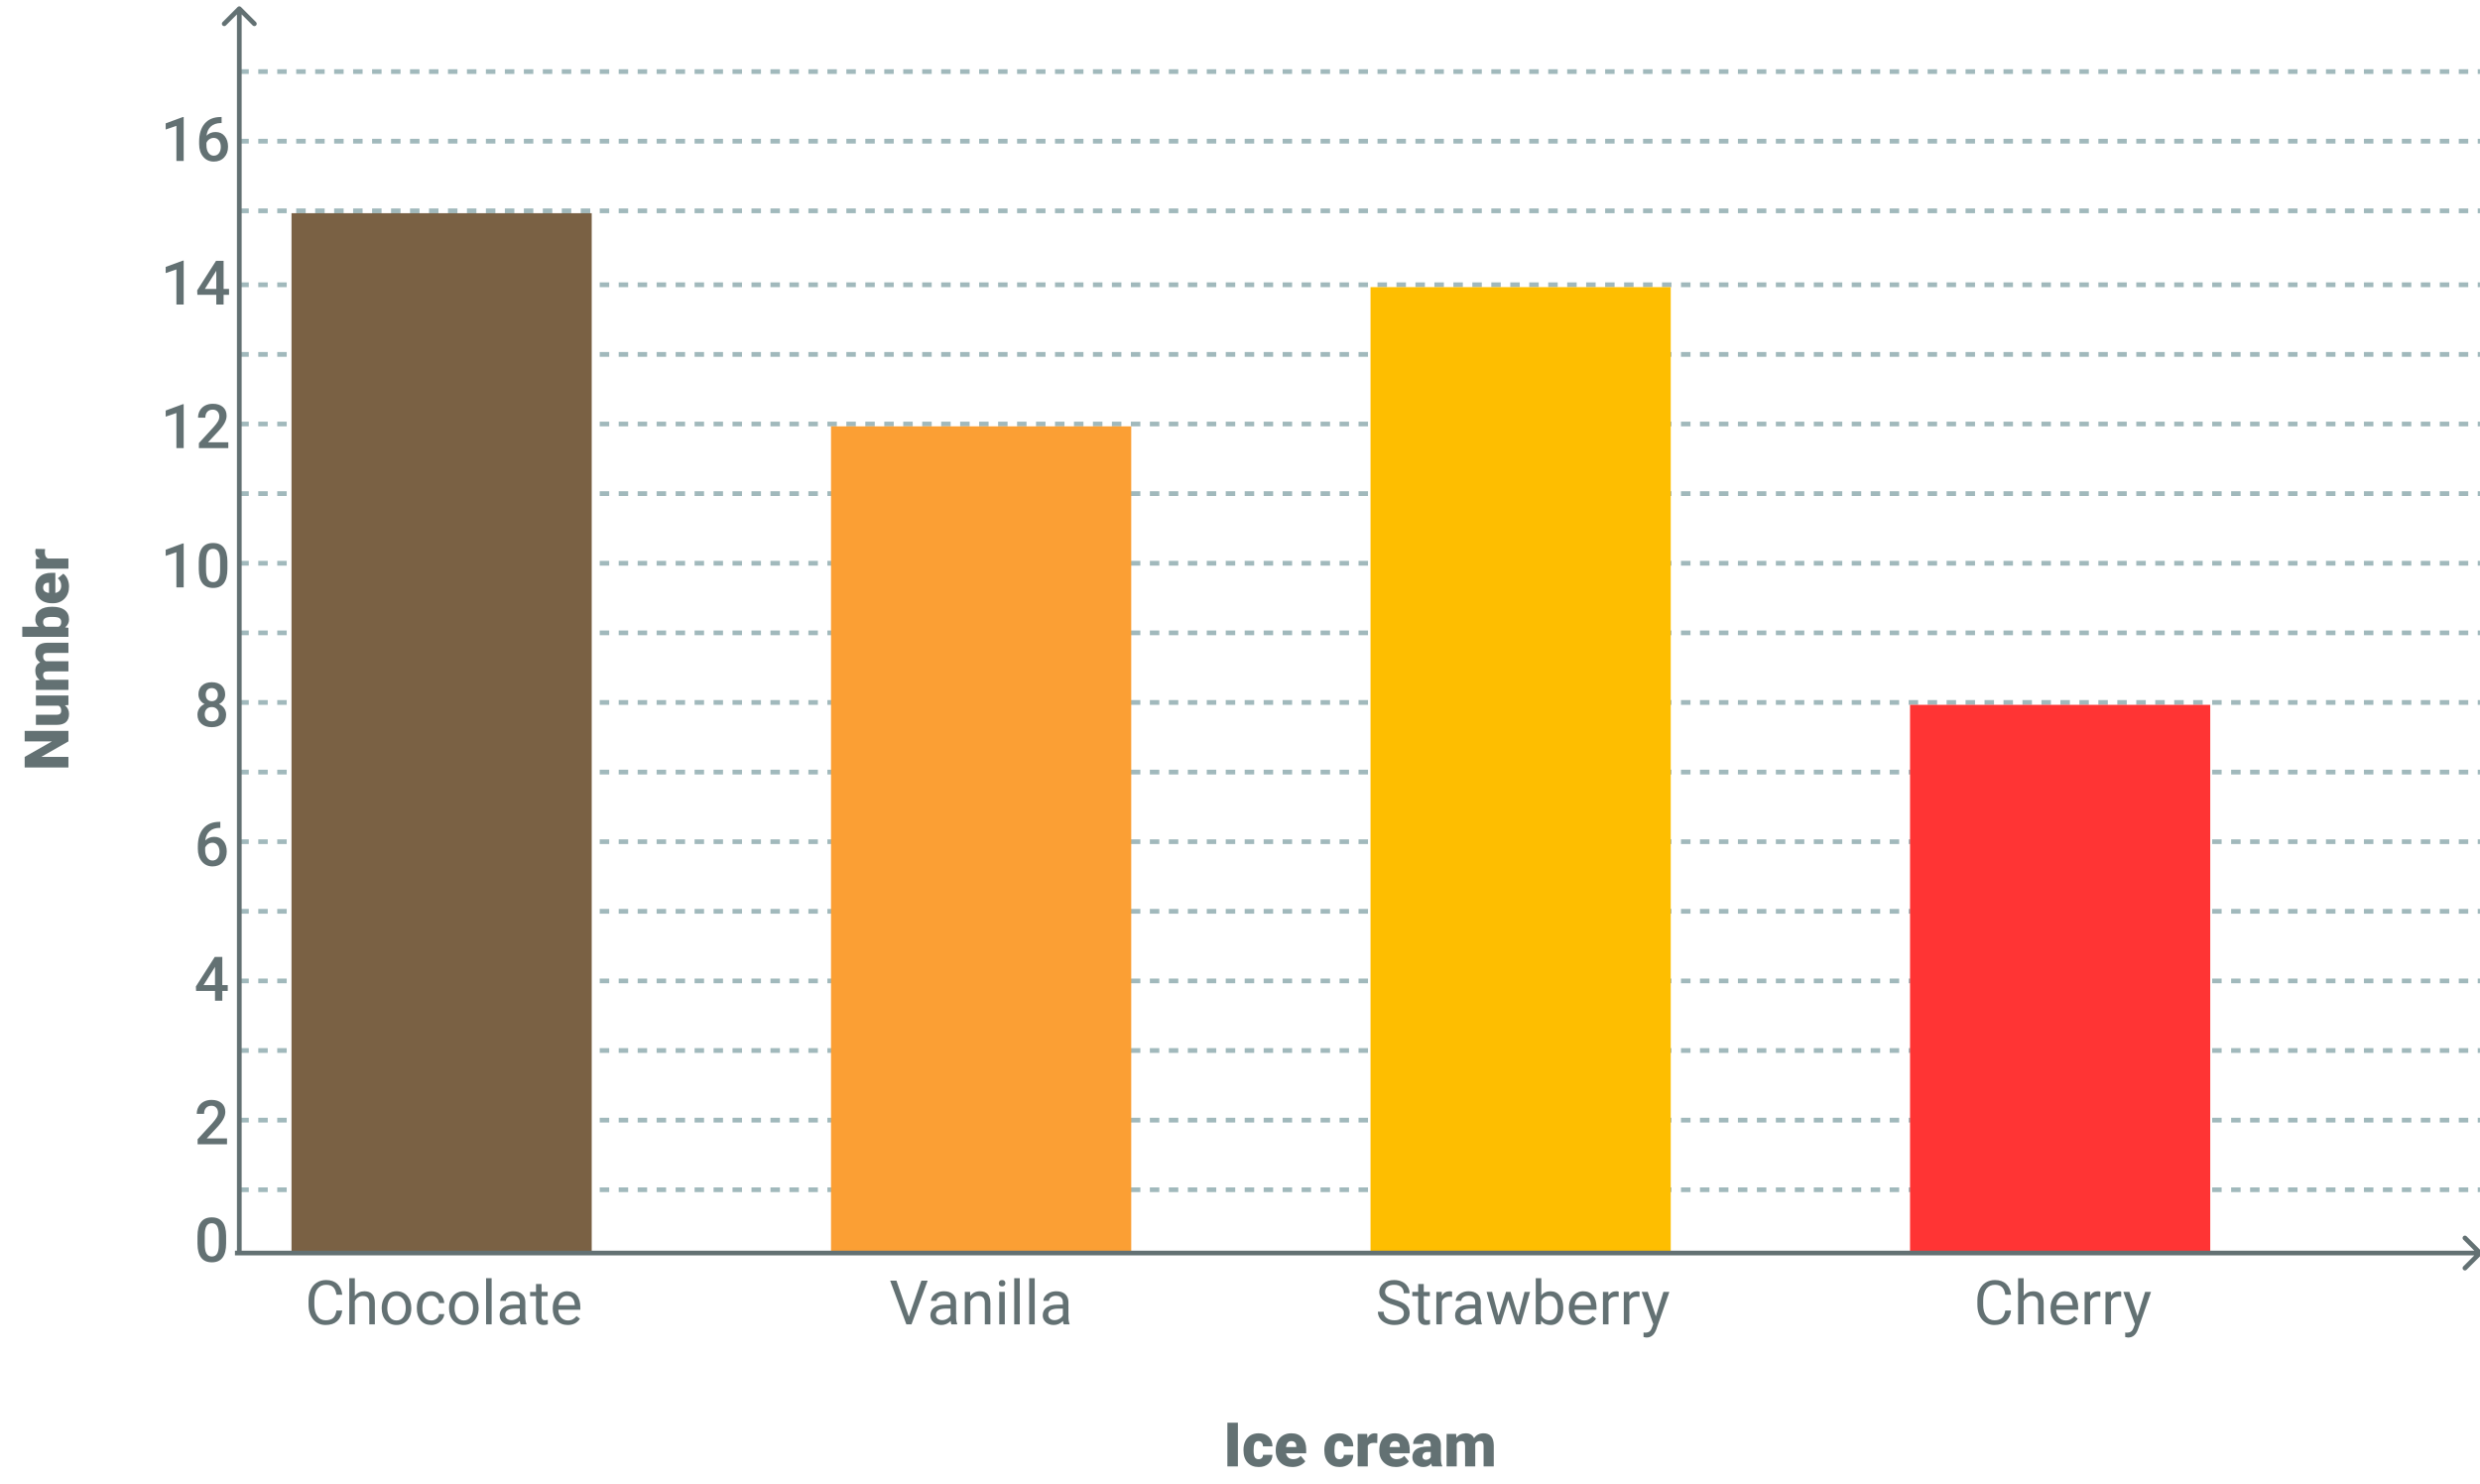<svg width="570" height="341" viewBox="0 0 570 341" fill="none" xmlns="http://www.w3.org/2000/svg">
<g clip-path="url(#clip0_1_3797)">
<line x1="55" y1="273.456" x2="570" y2="273.456" stroke="#A1B9BC" stroke-width="1.088" stroke-dasharray="2.18 2.18"/>
<line x1="55" y1="257.456" x2="570" y2="257.456" stroke="#A1B9BC" stroke-width="1.088" stroke-dasharray="2.18 2.18"/>
<line x1="55" y1="241.456" x2="570" y2="241.456" stroke="#A1B9BC" stroke-width="1.088" stroke-dasharray="2.18 2.18"/>
<line x1="55" y1="225.456" x2="570" y2="225.456" stroke="#A1B9BC" stroke-width="1.088" stroke-dasharray="2.18 2.18"/>
<line x1="55" y1="209.456" x2="570" y2="209.456" stroke="#A1B9BC" stroke-width="1.088" stroke-dasharray="2.18 2.18"/>
<line x1="55" y1="193.456" x2="570" y2="193.456" stroke="#A1B9BC" stroke-width="1.088" stroke-dasharray="2.18 2.18"/>
<line x1="55" y1="177.456" x2="570" y2="177.456" stroke="#A1B9BC" stroke-width="1.088" stroke-dasharray="2.18 2.18"/>
<line x1="55" y1="161.456" x2="570" y2="161.456" stroke="#A1B9BC" stroke-width="1.088" stroke-dasharray="2.18 2.18"/>
<line x1="55" y1="48.456" x2="570" y2="48.456" stroke="#A1B9BC" stroke-width="1.088" stroke-dasharray="2.18 2.18"/>
<line x1="55" y1="32.456" x2="570" y2="32.456" stroke="#A1B9BC" stroke-width="1.088" stroke-dasharray="2.18 2.18"/>
<line x1="55" y1="16.456" x2="570" y2="16.456" stroke="#A1B9BC" stroke-width="1.088" stroke-dasharray="2.18 2.18"/>
<line x1="55" y1="145.456" x2="570" y2="145.456" stroke="#A1B9BC" stroke-width="1.088" stroke-dasharray="2.18 2.18"/>
<line x1="55" y1="129.456" x2="570" y2="129.456" stroke="#A1B9BC" stroke-width="1.088" stroke-dasharray="2.18 2.18"/>
<line x1="55" y1="113.456" x2="570" y2="113.456" stroke="#A1B9BC" stroke-width="1.088" stroke-dasharray="2.18 2.18"/>
<line x1="55" y1="97.456" x2="570" y2="97.456" stroke="#A1B9BC" stroke-width="1.088" stroke-dasharray="2.18 2.18"/>
<line x1="55" y1="81.456" x2="570" y2="81.456" stroke="#A1B9BC" stroke-width="1.088" stroke-dasharray="2.18 2.18"/>
<line x1="55" y1="65.456" x2="570" y2="65.456" stroke="#A1B9BC" stroke-width="1.088" stroke-dasharray="2.18 2.18"/>
<path d="M51.973 285.766C51.973 287.212 51.701 288.303 51.158 289.04C50.619 289.772 49.797 290.138 48.692 290.138C47.605 290.138 46.786 289.781 46.233 289.068C45.685 288.349 45.404 287.288 45.39 285.883V284.143C45.39 282.697 45.66 281.613 46.199 280.89C46.742 280.167 47.568 279.805 48.678 279.805C49.779 279.805 50.598 280.158 51.137 280.862C51.68 281.567 51.959 282.621 51.973 284.026V285.766ZM50.294 283.887C50.294 282.943 50.165 282.253 49.908 281.815C49.65 281.373 49.24 281.152 48.678 281.152C48.13 281.152 47.727 281.362 47.469 281.781C47.212 282.195 47.076 282.844 47.062 283.729V286.008C47.062 286.947 47.193 287.647 47.456 288.108C47.718 288.568 48.13 288.798 48.692 288.798C49.231 288.798 49.629 288.586 49.887 288.163C50.145 287.735 50.281 287.067 50.294 286.16V283.887Z" fill="#637173"/>
<path d="M52.18 263H45.418V261.847L48.768 258.193C49.251 257.654 49.594 257.205 49.797 256.846C50.004 256.482 50.108 256.118 50.108 255.755C50.108 255.276 49.972 254.889 49.7 254.594C49.433 254.3 49.072 254.152 48.616 254.152C48.073 254.152 47.651 254.318 47.352 254.65C47.053 254.981 46.903 255.435 46.903 256.01H45.225C45.225 255.398 45.363 254.848 45.639 254.359C45.92 253.867 46.318 253.485 46.834 253.213C47.354 252.941 47.953 252.805 48.63 252.805C49.606 252.805 50.375 253.052 50.937 253.544C51.503 254.032 51.786 254.709 51.786 255.575C51.786 256.077 51.644 256.604 51.358 257.157C51.077 257.705 50.614 258.329 49.97 259.029L47.511 261.66H52.18V263Z" fill="#637173"/>
<path d="M51.096 226.415H52.346V227.762H51.096V230H49.417V227.762H45.073L45.024 226.74L49.362 219.944H51.096V226.415ZM46.786 226.415H49.417V222.216L49.293 222.437L46.786 226.415Z" fill="#637173"/>
<path d="M50.64 188.895V190.283H50.432C49.493 190.297 48.743 190.555 48.181 191.057C47.619 191.559 47.285 192.27 47.179 193.191C47.718 192.625 48.406 192.342 49.245 192.342C50.133 192.342 50.833 192.655 51.344 193.281C51.86 193.907 52.118 194.715 52.118 195.705C52.118 196.728 51.816 197.556 51.213 198.192C50.614 198.823 49.827 199.138 48.851 199.138C47.847 199.138 47.032 198.767 46.406 198.026C45.784 197.285 45.473 196.313 45.473 195.111V194.538C45.473 192.775 45.901 191.393 46.758 190.394C47.619 189.395 48.855 188.895 50.467 188.895H50.64ZM48.837 193.695C48.469 193.695 48.13 193.799 47.822 194.006C47.518 194.213 47.294 194.49 47.152 194.835V195.346C47.152 196.092 47.308 196.686 47.621 197.128C47.934 197.566 48.34 197.784 48.837 197.784C49.334 197.784 49.728 197.598 50.018 197.225C50.308 196.852 50.453 196.362 50.453 195.754C50.453 195.146 50.306 194.651 50.011 194.269C49.717 193.887 49.325 193.695 48.837 193.695Z" fill="#637173"/>
<path d="M51.752 159.596C51.752 160.088 51.625 160.528 51.372 160.915C51.119 161.297 50.773 161.599 50.336 161.82C50.861 162.064 51.264 162.398 51.544 162.821C51.83 163.245 51.973 163.724 51.973 164.258C51.973 165.142 51.673 165.844 51.075 166.365C50.476 166.88 49.68 167.138 48.685 167.138C47.686 167.138 46.885 166.878 46.281 166.358C45.683 165.837 45.383 165.137 45.383 164.258C45.383 163.719 45.526 163.236 45.812 162.807C46.097 162.379 46.498 162.05 47.014 161.82C46.581 161.599 46.238 161.297 45.984 160.915C45.736 160.528 45.611 160.088 45.611 159.596C45.611 158.739 45.888 158.06 46.44 157.558C46.993 157.056 47.739 156.805 48.678 156.805C49.622 156.805 50.37 157.056 50.923 157.558C51.475 158.06 51.752 158.739 51.752 159.596ZM50.294 164.175C50.294 163.678 50.145 163.277 49.845 162.973C49.551 162.665 49.159 162.51 48.671 162.51C48.183 162.51 47.792 162.662 47.497 162.966C47.207 163.27 47.062 163.673 47.062 164.175C47.062 164.668 47.205 165.061 47.49 165.356C47.78 165.651 48.178 165.798 48.685 165.798C49.191 165.798 49.585 165.655 49.866 165.37C50.152 165.084 50.294 164.686 50.294 164.175ZM50.08 159.658C50.08 159.22 49.954 158.861 49.7 158.58C49.447 158.295 49.106 158.152 48.678 158.152C48.25 158.152 47.911 158.288 47.663 158.56C47.414 158.827 47.29 159.193 47.29 159.658C47.29 160.118 47.414 160.484 47.663 160.756C47.916 161.028 48.257 161.164 48.685 161.164C49.113 161.164 49.452 161.028 49.7 160.756C49.954 160.484 50.08 160.118 50.08 159.658Z" fill="#637173"/>
<path d="M42.218 135H40.547V126.926L38.081 127.768V126.353L42.004 124.909H42.218V135ZM52.268 130.766C52.268 132.212 51.996 133.303 51.453 134.04C50.914 134.772 50.092 135.138 48.987 135.138C47.9 135.138 47.081 134.781 46.528 134.068C45.98 133.349 45.699 132.288 45.686 130.883V129.143C45.686 127.697 45.955 126.613 46.494 125.89C47.037 125.167 47.864 124.805 48.973 124.805C50.074 124.805 50.893 125.158 51.432 125.862C51.975 126.567 52.254 127.621 52.268 129.026V130.766ZM50.59 128.887C50.59 127.943 50.461 127.253 50.203 126.815C49.945 126.373 49.535 126.152 48.973 126.152C48.425 126.152 48.022 126.362 47.764 126.781C47.507 127.195 47.371 127.844 47.357 128.729V131.008C47.357 131.947 47.488 132.647 47.751 133.108C48.013 133.568 48.425 133.798 48.987 133.798C49.526 133.798 49.924 133.586 50.182 133.163C50.44 132.735 50.576 132.067 50.59 131.16V128.887Z" fill="#637173"/>
<path d="M42.218 103H40.547V94.926L38.081 95.768V94.353L42.004 92.909H42.218V103ZM52.475 103H45.713V101.847L49.063 98.193C49.547 97.654 49.89 97.205 50.092 96.846C50.299 96.482 50.403 96.118 50.403 95.755C50.403 95.276 50.267 94.889 49.995 94.594C49.728 94.3 49.367 94.152 48.911 94.152C48.368 94.152 47.946 94.318 47.647 94.65C47.348 94.981 47.198 95.435 47.198 96.01H45.52C45.52 95.398 45.658 94.847 45.934 94.359C46.215 93.867 46.613 93.484 47.129 93.213C47.649 92.941 48.248 92.805 48.925 92.805C49.901 92.805 50.67 93.052 51.232 93.544C51.798 94.032 52.081 94.709 52.081 95.575C52.081 96.077 51.939 96.604 51.653 97.157C51.372 97.705 50.91 98.329 50.265 99.028L47.806 101.66H52.475V103Z" fill="#637173"/>
<path d="M42.218 70H40.547V61.926L38.081 62.768V61.352L42.004 59.909H42.218V70ZM51.391 66.415H52.641V67.762H51.391V70H49.712V67.762H45.368L45.319 66.74L49.657 59.944H51.391V66.415ZM47.081 66.415H49.712V62.216L49.588 62.437L47.081 66.415Z" fill="#637173"/>
<path d="M42.218 37H40.547V28.926L38.081 29.768V28.352L42.004 26.909H42.218V37ZM50.935 26.895V28.283H50.728C49.788 28.297 49.038 28.555 48.476 29.057C47.914 29.559 47.58 30.27 47.474 31.191C48.013 30.625 48.702 30.342 49.54 30.342C50.428 30.342 51.128 30.655 51.639 31.281C52.155 31.907 52.413 32.715 52.413 33.705C52.413 34.728 52.111 35.556 51.508 36.192C50.91 36.823 50.122 37.138 49.146 37.138C48.142 37.138 47.327 36.767 46.701 36.026C46.079 35.285 45.768 34.313 45.768 33.111V32.538C45.768 30.775 46.197 29.393 47.053 28.394C47.914 27.395 49.151 26.895 50.762 26.895H50.935ZM49.132 31.695C48.764 31.695 48.425 31.799 48.117 32.006C47.813 32.214 47.59 32.49 47.447 32.835V33.346C47.447 34.092 47.603 34.686 47.916 35.128C48.23 35.566 48.635 35.784 49.132 35.784C49.629 35.784 50.023 35.598 50.313 35.225C50.603 34.852 50.748 34.362 50.748 33.754C50.748 33.146 50.601 32.651 50.306 32.269C50.012 31.887 49.62 31.695 49.132 31.695Z" fill="#637173"/>
<path d="M15.727 167.992L15.727 170.403L9.469 173.967H15.727V176.391H5.67V173.967L11.928 170.409H5.67V167.992H15.727ZM14.918 162.114C15.549 162.607 15.865 163.272 15.865 164.11C15.865 164.93 15.628 165.552 15.153 165.975C14.674 166.394 13.988 166.604 13.095 166.604H8.253V164.276H13.109C13.749 164.276 14.069 163.965 14.069 163.344C14.069 162.81 13.878 162.43 13.496 162.204H8.253V159.863H15.727V162.045L14.918 162.114ZM8.253 156.381L9.13 156.306C8.454 155.776 8.115 155.065 8.115 154.171C8.115 153.227 8.49 152.59 9.241 152.258C8.49 151.752 8.115 151.019 8.115 150.062C8.115 148.547 9.031 147.769 10.864 147.727H15.727V150.062H11.009C10.627 150.062 10.348 150.126 10.173 150.255C9.998 150.384 9.911 150.619 9.911 150.96C9.911 151.42 10.116 151.763 10.526 151.989L10.622 151.982H15.727V154.316H11.023C10.632 154.316 10.348 154.378 10.173 154.503C9.998 154.627 9.911 154.864 9.911 155.214C9.911 155.661 10.116 156.002 10.526 156.236H15.727V158.564H8.253V156.381ZM12.052 139.46C13.277 139.46 14.219 139.713 14.877 140.219C15.536 140.726 15.865 141.439 15.865 142.36C15.865 143.12 15.563 143.733 14.96 144.198L15.727 144.294V146.38H5.118L5.118 144.053H8.854C8.361 143.62 8.115 143.06 8.115 142.374C8.115 141.444 8.449 140.726 9.117 140.219C9.784 139.713 10.724 139.46 11.935 139.46H12.052ZM11.907 141.794C11.189 141.794 10.678 141.891 10.374 142.084C10.065 142.273 9.911 142.565 9.911 142.961C9.911 143.486 10.111 143.85 10.512 144.053H13.482C13.878 143.855 14.076 143.486 14.076 142.948C14.076 142.4 13.809 142.052 13.275 141.905C13.012 141.831 12.556 141.794 11.907 141.794ZM15.865 134.811C15.865 135.958 15.524 136.886 14.842 137.595C14.156 138.304 13.265 138.658 12.169 138.658H11.976C11.212 138.658 10.537 138.518 9.952 138.237C9.368 137.951 8.916 137.537 8.599 136.994C8.276 136.45 8.115 135.806 8.115 135.06C8.115 134.01 8.442 133.181 9.096 132.573C9.745 131.965 10.652 131.662 11.817 131.662H12.722V136.289C13.141 136.206 13.47 136.024 13.71 135.744C13.949 135.463 14.069 135.099 14.069 134.652C14.069 133.916 13.811 133.34 13.295 132.926L14.552 131.862C14.953 132.152 15.273 132.564 15.512 133.098C15.747 133.628 15.865 134.199 15.865 134.811ZM9.911 135.074C9.911 135.755 10.362 136.16 11.265 136.289V133.941H11.085C10.712 133.932 10.424 134.026 10.222 134.224C10.014 134.422 9.911 134.705 9.911 135.074ZM10.36 126.198L10.305 126.965C10.305 127.697 10.535 128.167 10.995 128.374H15.727V130.702H8.253V128.519L9.213 128.443C8.481 128.052 8.115 127.506 8.115 126.806C8.115 126.557 8.143 126.341 8.198 126.157L10.36 126.198Z" fill="#637173"/>
<path d="M284.517 337.047H282.1V326.99H284.517V337.047ZM289.256 335.389C289.583 335.389 289.836 335.302 290.015 335.127C290.195 334.947 290.282 334.699 290.278 334.381H292.46C292.46 335.2 292.166 335.873 291.576 336.398C290.992 336.923 290.236 337.185 289.311 337.185C288.224 337.185 287.368 336.844 286.742 336.163C286.115 335.481 285.802 334.537 285.802 333.331V333.234C285.802 332.479 285.94 331.814 286.217 331.238C286.497 330.658 286.9 330.214 287.425 329.905C287.95 329.592 288.572 329.435 289.29 329.435C290.262 329.435 291.033 329.705 291.604 330.244C292.175 330.782 292.46 331.512 292.46 332.433H290.278C290.278 332.046 290.183 331.749 289.995 331.542C289.806 331.335 289.553 331.231 289.235 331.231C288.632 331.231 288.279 331.616 288.178 332.385C288.146 332.629 288.13 332.965 288.13 333.393C288.13 334.144 288.22 334.664 288.399 334.954C288.579 335.244 288.864 335.389 289.256 335.389ZM297.06 337.185C295.914 337.185 294.986 336.844 294.277 336.163C293.568 335.477 293.213 334.586 293.213 333.49V333.296C293.213 332.532 293.354 331.857 293.635 331.273C293.92 330.688 294.335 330.237 294.878 329.919C295.421 329.597 296.066 329.435 296.812 329.435C297.862 329.435 298.691 329.762 299.298 330.416C299.906 331.065 300.21 331.973 300.21 333.138V334.042H295.582C295.665 334.461 295.847 334.791 296.128 335.03C296.409 335.269 296.773 335.389 297.219 335.389C297.956 335.389 298.532 335.131 298.946 334.616L300.01 335.873C299.72 336.273 299.308 336.593 298.773 336.833C298.244 337.068 297.673 337.185 297.06 337.185ZM296.798 331.231C296.117 331.231 295.711 331.682 295.582 332.585H297.931V332.405C297.94 332.032 297.846 331.745 297.648 331.542C297.45 331.335 297.166 331.231 296.798 331.231ZM307.835 335.389C308.162 335.389 308.415 335.302 308.595 335.127C308.775 334.947 308.862 334.699 308.858 334.381H311.04C311.04 335.2 310.745 335.873 310.156 336.398C309.571 336.923 308.816 337.185 307.891 337.185C306.804 337.185 305.947 336.844 305.321 336.163C304.695 335.481 304.382 334.537 304.382 333.331V333.234C304.382 332.479 304.52 331.814 304.796 331.238C305.077 330.658 305.48 330.214 306.005 329.905C306.53 329.592 307.152 329.435 307.87 329.435C308.841 329.435 309.613 329.705 310.184 330.244C310.755 330.782 311.04 331.512 311.04 332.433H308.858C308.858 332.046 308.763 331.749 308.574 331.542C308.386 331.335 308.132 331.231 307.815 331.231C307.211 331.231 306.859 331.616 306.758 332.385C306.726 332.629 306.709 332.965 306.709 333.393C306.709 334.144 306.799 334.664 306.979 334.954C307.158 335.244 307.444 335.389 307.835 335.389ZM316.545 331.68L315.778 331.625C315.046 331.625 314.576 331.855 314.369 332.316V337.047H312.042V329.574H314.224L314.3 330.534C314.692 329.802 315.237 329.435 315.937 329.435C316.186 329.435 316.402 329.463 316.586 329.518L316.545 331.68ZM320.862 337.185C319.715 337.185 318.787 336.844 318.078 336.163C317.369 335.477 317.015 334.586 317.015 333.49V333.296C317.015 332.532 317.155 331.857 317.436 331.273C317.721 330.688 318.136 330.237 318.679 329.919C319.223 329.597 319.867 329.435 320.613 329.435C321.663 329.435 322.492 329.762 323.1 330.416C323.707 331.065 324.011 331.973 324.011 333.138V334.042H319.384C319.467 334.461 319.648 334.791 319.929 335.03C320.21 335.269 320.574 335.389 321.021 335.389C321.757 335.389 322.333 335.131 322.747 334.616L323.811 335.873C323.521 336.273 323.109 336.593 322.575 336.833C322.045 337.068 321.474 337.185 320.862 337.185ZM320.599 331.231C319.918 331.231 319.513 331.682 319.384 332.585H321.732V332.405C321.741 332.032 321.647 331.745 321.449 331.542C321.251 331.335 320.968 331.231 320.599 331.231ZM329.164 337.047C329.081 336.895 329.007 336.672 328.943 336.377C328.515 336.916 327.916 337.185 327.147 337.185C326.443 337.185 325.844 336.973 325.351 336.55C324.859 336.121 324.612 335.585 324.612 334.94C324.612 334.13 324.912 333.517 325.51 333.103C326.109 332.689 326.979 332.481 328.121 332.481H328.839V332.088C328.839 331.402 328.542 331.059 327.948 331.059C327.396 331.059 327.119 331.33 327.119 331.874H324.792C324.792 331.151 325.098 330.564 325.71 330.112C326.327 329.661 327.113 329.435 328.066 329.435C329.019 329.435 329.772 329.668 330.324 330.133C330.877 330.598 331.16 331.236 331.174 332.046V335.355C331.183 336.041 331.289 336.566 331.492 336.929V337.047H329.164ZM327.707 335.527C327.997 335.527 328.236 335.465 328.425 335.341C328.618 335.217 328.756 335.076 328.839 334.92V333.725H328.162C327.352 333.725 326.947 334.088 326.947 334.816C326.947 335.028 327.018 335.2 327.161 335.334C327.304 335.463 327.486 335.527 327.707 335.527ZM334.669 329.574L334.745 330.451C335.274 329.774 335.986 329.435 336.879 329.435C337.823 329.435 338.461 329.811 338.792 330.561C339.299 329.811 340.031 329.435 340.989 329.435C342.503 329.435 343.282 330.352 343.323 332.184V337.047H340.989V332.329C340.989 331.947 340.924 331.669 340.795 331.494C340.666 331.319 340.431 331.231 340.091 331.231C339.63 331.231 339.287 331.436 339.062 331.846L339.068 331.943V337.047H336.734V332.343C336.734 331.952 336.672 331.669 336.547 331.494C336.423 331.319 336.186 331.231 335.836 331.231C335.389 331.231 335.049 331.436 334.814 331.846V337.047H332.486V329.574H334.669Z" fill="#637173"/>
<path d="M78.662 301.211C78.537 302.275 78.144 303.097 77.48 303.677C76.822 304.253 75.945 304.54 74.849 304.54C73.661 304.54 72.708 304.115 71.989 303.263C71.276 302.411 70.919 301.271 70.919 299.844V298.877C70.919 297.942 71.085 297.12 71.416 296.411C71.752 295.702 72.227 295.159 72.839 294.781C73.451 294.399 74.16 294.208 74.966 294.208C76.034 294.208 76.891 294.507 77.536 295.106C78.18 295.7 78.556 296.524 78.662 297.578H77.328C77.213 296.777 76.962 296.197 76.576 295.838C76.193 295.479 75.657 295.299 74.966 295.299C74.119 295.299 73.454 295.612 72.97 296.238C72.491 296.865 72.252 297.756 72.252 298.911V299.885C72.252 300.977 72.48 301.844 72.936 302.489C73.391 303.134 74.029 303.456 74.849 303.456C75.586 303.456 76.15 303.29 76.541 302.959C76.937 302.623 77.2 302.04 77.328 301.211H78.662ZM81.555 297.834C82.122 297.139 82.859 296.791 83.766 296.791C85.345 296.791 86.142 297.682 86.156 299.464V304.402H84.878V299.457C84.873 298.918 84.749 298.52 84.505 298.262C84.265 298.004 83.89 297.875 83.379 297.875C82.965 297.875 82.601 297.986 82.288 298.207C81.975 298.428 81.731 298.718 81.555 299.077V304.402H80.278V293.793H81.555V297.834ZM87.73 300.597C87.73 299.864 87.873 299.206 88.159 298.621C88.449 298.036 88.849 297.585 89.36 297.267C89.876 296.95 90.463 296.791 91.122 296.791C92.139 296.791 92.961 297.143 93.587 297.848C94.218 298.552 94.534 299.489 94.534 300.659V300.749C94.534 301.476 94.393 302.13 94.112 302.71C93.836 303.286 93.438 303.735 92.917 304.057C92.402 304.379 91.808 304.54 91.135 304.54C90.122 304.54 89.3 304.188 88.67 303.484C88.043 302.779 87.73 301.847 87.73 300.686V300.597ZM89.015 300.749C89.015 301.577 89.206 302.243 89.588 302.745C89.975 303.247 90.491 303.498 91.135 303.498C91.785 303.498 92.3 303.244 92.683 302.738C93.065 302.227 93.256 301.513 93.256 300.597C93.256 299.777 93.06 299.114 92.669 298.607C92.282 298.096 91.766 297.841 91.122 297.841C90.491 297.841 89.982 298.092 89.595 298.594C89.208 299.096 89.015 299.814 89.015 300.749ZM99.134 303.498C99.59 303.498 99.988 303.359 100.329 303.083C100.669 302.807 100.858 302.461 100.895 302.047H102.104C102.081 302.475 101.933 302.883 101.662 303.27C101.39 303.656 101.026 303.965 100.57 304.195C100.119 304.425 99.64 304.54 99.134 304.54C98.116 304.54 97.306 304.202 96.702 303.525C96.104 302.844 95.805 301.914 95.805 300.735V300.521C95.805 299.793 95.938 299.146 96.205 298.58C96.472 298.013 96.854 297.574 97.352 297.261C97.853 296.947 98.445 296.791 99.127 296.791C99.965 296.791 100.66 297.042 101.213 297.544C101.77 298.046 102.067 298.697 102.104 299.498H100.895C100.858 299.015 100.674 298.619 100.342 298.31C100.015 297.997 99.61 297.841 99.127 297.841C98.478 297.841 97.973 298.076 97.614 298.545C97.26 299.01 97.082 299.685 97.082 300.569V300.811C97.082 301.672 97.26 302.335 97.614 302.8C97.969 303.265 98.475 303.498 99.134 303.498ZM103.202 300.597C103.202 299.864 103.345 299.206 103.63 298.621C103.92 298.036 104.321 297.585 104.832 297.267C105.348 296.95 105.935 296.791 106.593 296.791C107.611 296.791 108.433 297.143 109.059 297.848C109.69 298.552 110.005 299.489 110.005 300.659V300.749C110.005 301.476 109.865 302.13 109.584 302.71C109.308 303.286 108.909 303.735 108.389 304.057C107.873 304.379 107.279 304.54 106.607 304.54C105.594 304.54 104.772 304.188 104.141 303.484C103.515 302.779 103.202 301.847 103.202 300.686V300.597ZM104.486 300.749C104.486 301.577 104.678 302.243 105.06 302.745C105.447 303.247 105.962 303.498 106.607 303.498C107.256 303.498 107.772 303.244 108.154 302.738C108.536 302.227 108.727 301.513 108.727 300.597C108.727 299.777 108.532 299.114 108.14 298.607C107.753 298.096 107.238 297.841 106.593 297.841C105.962 297.841 105.453 298.092 105.067 298.594C104.68 299.096 104.486 299.814 104.486 300.749ZM112.996 304.402H111.718V293.793H112.996V304.402ZM119.661 304.402C119.587 304.255 119.527 303.993 119.481 303.615C118.887 304.232 118.178 304.54 117.354 304.54C116.617 304.54 116.012 304.333 115.538 303.919C115.068 303.5 114.833 302.97 114.833 302.33C114.833 301.552 115.128 300.949 115.717 300.521C116.311 300.088 117.145 299.871 118.217 299.871H119.461V299.284C119.461 298.838 119.327 298.483 119.06 298.221C118.793 297.954 118.399 297.82 117.879 297.82C117.423 297.82 117.041 297.935 116.732 298.165C116.424 298.396 116.27 298.674 116.27 299.001H114.985C114.985 298.628 115.116 298.269 115.379 297.924C115.646 297.574 116.005 297.297 116.456 297.095C116.912 296.892 117.412 296.791 117.955 296.791C118.816 296.791 119.491 297.007 119.979 297.44C120.467 297.868 120.72 298.46 120.739 299.215V302.655C120.739 303.341 120.826 303.887 121.001 304.292V304.402H119.661ZM117.541 303.428C117.941 303.428 118.321 303.325 118.68 303.118C119.039 302.91 119.3 302.641 119.461 302.31V300.776H118.459C116.894 300.776 116.111 301.234 116.111 302.151C116.111 302.551 116.244 302.864 116.511 303.09C116.779 303.316 117.122 303.428 117.541 303.428ZM124.475 295.119V296.929H125.87V297.917H124.475V302.551C124.475 302.851 124.537 303.076 124.662 303.228C124.786 303.376 124.998 303.449 125.297 303.449C125.444 303.449 125.647 303.422 125.905 303.366V304.402C125.569 304.494 125.242 304.54 124.924 304.54C124.353 304.54 123.923 304.368 123.633 304.022C123.342 303.677 123.197 303.187 123.197 302.551V297.917H121.837V296.929H123.197V295.119H124.475ZM130.47 304.54C129.457 304.54 128.633 304.209 127.998 303.546C127.362 302.878 127.045 301.987 127.045 300.873V300.638C127.045 299.897 127.185 299.236 127.466 298.656C127.751 298.071 128.147 297.615 128.654 297.288C129.165 296.957 129.718 296.791 130.312 296.791C131.283 296.791 132.038 297.111 132.577 297.751C133.116 298.391 133.385 299.307 133.385 300.5V301.032H128.322C128.341 301.768 128.555 302.365 128.965 302.821C129.379 303.272 129.904 303.498 130.539 303.498C130.991 303.498 131.373 303.405 131.686 303.221C131.999 303.037 132.273 302.793 132.508 302.489L133.288 303.097C132.662 304.059 131.723 304.54 130.47 304.54ZM130.312 297.841C129.796 297.841 129.363 298.03 129.013 298.407C128.663 298.78 128.447 299.305 128.364 299.982H132.107V299.885C132.07 299.236 131.896 298.734 131.582 298.379C131.269 298.02 130.846 297.841 130.312 297.841Z" fill="#637173"/>
<path d="M208.896 302.641L211.769 294.346H213.219L209.49 304.402H208.316L204.593 294.346H206.036L208.896 302.641ZM218.669 304.402C218.595 304.255 218.536 303.993 218.489 303.615C217.895 304.232 217.186 304.54 216.362 304.54C215.625 304.54 215.02 304.333 214.546 303.919C214.076 303.5 213.841 302.97 213.841 302.33C213.841 301.552 214.136 300.949 214.725 300.521C215.319 300.088 216.153 299.871 217.225 299.871H218.469V299.284C218.469 298.838 218.335 298.483 218.068 298.221C217.801 297.954 217.407 297.82 216.887 297.82C216.431 297.82 216.049 297.935 215.741 298.165C215.432 298.396 215.278 298.674 215.278 299.001H213.993C213.993 298.628 214.124 298.269 214.387 297.924C214.654 297.574 215.013 297.297 215.464 297.095C215.92 296.892 216.42 296.791 216.963 296.791C217.824 296.791 218.499 297.007 218.987 297.44C219.475 297.868 219.728 298.46 219.747 299.215V302.655C219.747 303.341 219.834 303.887 220.009 304.292V304.402H218.669ZM216.549 303.428C216.949 303.428 217.329 303.325 217.688 303.118C218.047 302.91 218.308 302.641 218.469 302.31V300.776H217.467C215.902 300.776 215.119 301.234 215.119 302.151C215.119 302.551 215.252 302.864 215.519 303.09C215.787 303.316 216.13 303.428 216.549 303.428ZM222.958 296.929L223 297.868C223.571 297.15 224.317 296.791 225.238 296.791C226.817 296.791 227.614 297.682 227.627 299.464V304.402H226.35V299.457C226.345 298.918 226.221 298.52 225.977 298.262C225.737 298.004 225.362 297.875 224.851 297.875C224.436 297.875 224.073 297.986 223.759 298.207C223.446 298.428 223.202 298.718 223.027 299.077V304.402H221.75V296.929H222.958ZM230.943 304.402H229.665V296.929H230.943V304.402ZM229.561 294.947C229.561 294.74 229.623 294.565 229.748 294.422C229.877 294.279 230.065 294.208 230.314 294.208C230.563 294.208 230.752 294.279 230.881 294.422C231.009 294.565 231.074 294.74 231.074 294.947C231.074 295.154 231.009 295.327 230.881 295.465C230.752 295.603 230.563 295.672 230.314 295.672C230.065 295.672 229.877 295.603 229.748 295.465C229.623 295.327 229.561 295.154 229.561 294.947ZM234.382 304.402H233.105V293.793H234.382V304.402ZM237.822 304.402H236.544V293.793H237.822V304.402ZM244.487 304.402C244.413 304.255 244.354 303.993 244.308 303.615C243.714 304.232 243.004 304.54 242.18 304.54C241.444 304.54 240.838 304.333 240.364 303.919C239.894 303.5 239.659 302.97 239.659 302.33C239.659 301.552 239.954 300.949 240.543 300.521C241.137 300.088 241.971 299.871 243.044 299.871H244.287V299.284C244.287 298.838 244.153 298.483 243.886 298.221C243.619 297.954 243.225 297.82 242.705 297.82C242.249 297.82 241.867 297.935 241.559 298.165C241.25 298.396 241.096 298.674 241.096 299.001H239.811C239.811 298.628 239.942 298.269 240.205 297.924C240.472 297.574 240.831 297.297 241.282 297.095C241.738 296.892 242.238 296.791 242.781 296.791C243.642 296.791 244.317 297.007 244.805 297.44C245.293 297.868 245.546 298.46 245.565 299.215V302.655C245.565 303.341 245.652 303.887 245.827 304.292V304.402H244.487ZM242.367 303.428C242.767 303.428 243.147 303.325 243.506 303.118C243.866 302.91 244.126 302.641 244.287 302.31V300.776H243.285C241.72 300.776 240.937 301.234 240.937 302.151C240.937 302.551 241.071 302.864 241.338 303.09C241.605 303.316 241.948 303.428 242.367 303.428Z" fill="#637173"/>
<path d="M320.266 299.92C319.128 299.593 318.299 299.192 317.779 298.718C317.263 298.239 317.006 297.65 317.006 296.95C317.006 296.158 317.321 295.504 317.952 294.988C318.587 294.468 319.411 294.208 320.425 294.208C321.115 294.208 321.73 294.341 322.269 294.608C322.812 294.875 323.231 295.244 323.526 295.713C323.825 296.183 323.975 296.697 323.975 297.254H322.642C322.642 296.646 322.448 296.169 322.061 295.824C321.675 295.474 321.129 295.299 320.425 295.299C319.771 295.299 319.26 295.444 318.891 295.734C318.527 296.02 318.346 296.418 318.346 296.929C318.346 297.339 318.518 297.687 318.864 297.972C319.213 298.253 319.805 298.511 320.639 298.746C321.477 298.98 322.131 299.241 322.6 299.526C323.074 299.807 323.424 300.136 323.65 300.514C323.88 300.891 323.995 301.336 323.995 301.847C323.995 302.662 323.678 303.316 323.042 303.808C322.407 304.296 321.557 304.54 320.494 304.54C319.803 304.54 319.158 304.409 318.56 304.147C317.961 303.88 317.498 303.516 317.171 303.055C316.849 302.595 316.688 302.072 316.688 301.488H318.021C318.021 302.095 318.244 302.577 318.691 302.931C319.142 303.281 319.743 303.456 320.494 303.456C321.193 303.456 321.73 303.313 322.103 303.028C322.476 302.742 322.662 302.353 322.662 301.861C322.662 301.368 322.49 300.988 322.144 300.721C321.799 300.449 321.173 300.182 320.266 299.92ZM327.235 295.119V296.929H328.63V297.917H327.235V302.551C327.235 302.851 327.297 303.076 327.421 303.228C327.546 303.376 327.757 303.449 328.057 303.449C328.204 303.449 328.407 303.422 328.664 303.366V304.402C328.328 304.494 328.001 304.54 327.684 304.54C327.113 304.54 326.682 304.368 326.392 304.022C326.102 303.677 325.957 303.187 325.957 302.551V297.917H324.596V296.929H325.957V295.119H327.235ZM333.741 298.076C333.548 298.043 333.338 298.027 333.113 298.027C332.275 298.027 331.706 298.384 331.407 299.098V304.402H330.129V296.929H331.372L331.393 297.792C331.812 297.125 332.406 296.791 333.175 296.791C333.423 296.791 333.612 296.823 333.741 296.888V298.076ZM339.26 304.402C339.186 304.255 339.126 303.993 339.08 303.615C338.486 304.232 337.777 304.54 336.953 304.54C336.216 304.54 335.611 304.333 335.136 303.919C334.667 303.5 334.432 302.97 334.432 302.33C334.432 301.552 334.726 300.949 335.316 300.521C335.91 300.088 336.743 299.871 337.816 299.871H339.059V299.284C339.059 298.838 338.926 298.483 338.659 298.221C338.392 297.954 337.998 297.82 337.478 297.82C337.022 297.82 336.64 297.935 336.331 298.165C336.023 298.396 335.868 298.674 335.868 299.001H334.584C334.584 298.628 334.715 298.269 334.977 297.924C335.244 297.574 335.604 297.297 336.055 297.095C336.511 296.892 337.01 296.791 337.554 296.791C338.415 296.791 339.089 297.007 339.577 297.44C340.066 297.868 340.319 298.46 340.337 299.215V302.655C340.337 303.341 340.425 303.887 340.6 304.292V304.402H339.26ZM337.139 303.428C337.54 303.428 337.92 303.325 338.279 303.118C338.638 302.91 338.898 302.641 339.059 302.31V300.776H338.058C336.492 300.776 335.71 301.234 335.71 302.151C335.71 302.551 335.843 302.864 336.11 303.09C336.377 303.316 336.72 303.428 337.139 303.428ZM348.957 302.641L350.394 296.929H351.671L349.496 304.402H348.46L346.643 298.739L344.875 304.402H343.839L341.67 296.929H342.941L344.412 302.524L346.153 296.929H347.182L348.957 302.641ZM359.304 300.749C359.304 301.891 359.041 302.809 358.516 303.504C357.991 304.195 357.287 304.54 356.403 304.54C355.459 304.54 354.729 304.207 354.213 303.539L354.151 304.402H352.977V293.793H354.255V297.751C354.77 297.111 355.482 296.791 356.389 296.791C357.296 296.791 358.007 297.134 358.523 297.82C359.043 298.506 359.304 299.445 359.304 300.638V300.749ZM358.026 300.604C358.026 299.733 357.858 299.061 357.522 298.587C357.186 298.112 356.702 297.875 356.071 297.875C355.229 297.875 354.623 298.267 354.255 299.049V302.282C354.646 303.065 355.256 303.456 356.085 303.456C356.697 303.456 357.174 303.219 357.515 302.745C357.855 302.27 358.026 301.557 358.026 300.604ZM364.021 304.54C363.008 304.54 362.184 304.209 361.548 303.546C360.913 302.878 360.595 301.987 360.595 300.873V300.638C360.595 299.897 360.736 299.236 361.017 298.656C361.302 298.071 361.698 297.615 362.205 297.288C362.716 296.957 363.268 296.791 363.862 296.791C364.834 296.791 365.589 297.111 366.128 297.751C366.666 298.391 366.936 299.307 366.936 300.5V301.032H361.873C361.891 301.768 362.106 302.365 362.515 302.821C362.93 303.272 363.455 303.498 364.09 303.498C364.541 303.498 364.924 303.405 365.237 303.221C365.55 303.037 365.824 302.793 366.059 302.489L366.839 303.097C366.213 304.059 365.274 304.54 364.021 304.54ZM363.862 297.841C363.346 297.841 362.914 298.03 362.564 298.407C362.214 298.78 361.997 299.305 361.914 299.982H365.658V299.885C365.621 299.236 365.446 298.734 365.133 298.379C364.82 298.02 364.396 297.841 363.862 297.841ZM372.033 298.076C371.84 298.043 371.63 298.027 371.405 298.027C370.567 298.027 369.998 298.384 369.699 299.098V304.402H368.421V296.929H369.664L369.685 297.792C370.104 297.125 370.698 296.791 371.467 296.791C371.715 296.791 371.904 296.823 372.033 296.888V298.076ZM376.827 298.076C376.633 298.043 376.424 298.027 376.198 298.027C375.36 298.027 374.791 298.384 374.492 299.098V304.402H373.214V296.929H374.457L374.478 297.792C374.897 297.125 375.491 296.791 376.26 296.791C376.509 296.791 376.698 296.823 376.827 296.888V298.076ZM380.577 302.531L382.318 296.929H383.685L380.681 305.556C380.216 306.799 379.476 307.421 378.463 307.421L378.222 307.4L377.745 307.31V306.274L378.091 306.302C378.523 306.302 378.859 306.214 379.099 306.039C379.343 305.864 379.543 305.544 379.7 305.079L379.983 304.319L377.317 296.929H378.712L380.577 302.531Z" fill="#637173"/>
<rect x="67" y="49" width="69" height="239" fill="#7A6144"/>
<rect x="191" y="98" width="69" height="190" fill="#FB9F34"/>
<rect x="315" y="66" width="69" height="222" fill="#FEBE00"/>
<path d="M462.221 301.211C462.097 302.275 461.703 303.097 461.04 303.677C460.381 304.253 459.504 304.54 458.408 304.54C457.22 304.54 456.267 304.115 455.549 303.263C454.835 302.411 454.478 301.271 454.478 299.844V298.877C454.478 297.942 454.644 297.12 454.975 296.411C455.312 295.702 455.786 295.159 456.398 294.781C457.011 294.399 457.72 294.208 458.526 294.208C459.594 294.208 460.45 294.507 461.095 295.106C461.74 295.7 462.115 296.524 462.221 297.578H460.888C460.773 296.777 460.522 296.197 460.135 295.838C459.753 295.479 459.216 295.299 458.526 295.299C457.678 295.299 457.013 295.612 456.53 296.238C456.051 296.865 455.811 297.756 455.811 298.911V299.885C455.811 300.977 456.039 301.844 456.495 302.489C456.951 303.134 457.589 303.456 458.408 303.456C459.145 303.456 459.709 303.29 460.1 302.959C460.496 302.623 460.759 302.04 460.888 301.211H462.221ZM465.115 297.834C465.681 297.139 466.418 296.791 467.325 296.791C468.904 296.791 469.701 297.682 469.715 299.464V304.402H468.437V299.457C468.432 298.918 468.308 298.52 468.064 298.262C467.825 298.004 467.449 297.875 466.938 297.875C466.524 297.875 466.16 297.986 465.847 298.207C465.534 298.428 465.29 298.718 465.115 299.077V304.402H463.837V293.793H465.115V297.834ZM474.729 304.54C473.716 304.54 472.892 304.209 472.257 303.546C471.621 302.878 471.303 301.987 471.303 300.873V300.638C471.303 299.897 471.444 299.236 471.725 298.656C472.01 298.071 472.406 297.615 472.913 297.288C473.424 296.957 473.976 296.791 474.57 296.791C475.542 296.791 476.297 297.111 476.836 297.751C477.375 298.391 477.644 299.307 477.644 300.5V301.032H472.581C472.6 301.768 472.814 302.365 473.224 302.821C473.638 303.272 474.163 303.498 474.798 303.498C475.25 303.498 475.632 303.405 475.945 303.221C476.258 303.037 476.532 302.793 476.767 302.489L477.547 303.097C476.921 304.059 475.982 304.54 474.729 304.54ZM474.57 297.841C474.055 297.841 473.622 298.03 473.272 298.407C472.922 298.78 472.706 299.305 472.623 299.982H476.366V299.885C476.329 299.236 476.154 298.734 475.841 298.379C475.528 298.02 475.105 297.841 474.57 297.841ZM482.741 298.076C482.548 298.043 482.338 298.027 482.113 298.027C481.275 298.027 480.706 298.384 480.407 299.098V304.402H479.129V296.929H480.372L480.393 297.792C480.812 297.125 481.406 296.791 482.175 296.791C482.424 296.791 482.612 296.823 482.741 296.888V298.076ZM487.535 298.076C487.341 298.043 487.132 298.027 486.906 298.027C486.068 298.027 485.5 298.384 485.2 299.098V304.402H483.922V296.929H485.166L485.186 297.792C485.605 297.125 486.199 296.791 486.968 296.791C487.217 296.791 487.406 296.823 487.535 296.888V298.076ZM491.285 302.531L493.026 296.929H494.393L491.389 305.556C490.924 306.799 490.185 307.421 489.172 307.421L488.93 307.4L488.453 307.31V306.274L488.799 306.302C489.232 306.302 489.568 306.214 489.807 306.039C490.051 305.864 490.251 305.544 490.408 305.079L490.691 304.319L488.025 296.929H489.42L491.285 302.531Z" fill="#637173"/>
<rect x="439" y="162" width="69" height="126" fill="#FF3434"/>
<path d="M55.385 1.615C55.172 1.403 54.828 1.403 54.615 1.615L51.153 5.078C50.941 5.29 50.941 5.635 51.153 5.847C51.365 6.06 51.71 6.06 51.922 5.847L55 2.769L58.078 5.847C58.29 6.06 58.635 6.06 58.847 5.847C59.059 5.635 59.059 5.29 58.847 5.078L55.385 1.615ZM55.544 288L55.544 2L54.456 2L54.456 288L55.544 288Z" fill="#637173"/>
<path d="M570.385 288.385C570.597 288.172 570.597 287.828 570.385 287.615L566.922 284.153C566.71 283.94 566.365 283.94 566.153 284.153C565.94 284.365 565.94 284.71 566.153 284.922L569.231 288L566.153 291.078C565.94 291.29 565.94 291.635 566.153 291.847C566.365 292.06 566.71 292.06 566.922 291.847L570.385 288.385ZM54 288.544H570V287.456H54V288.544Z" fill="#637173"/>
</g>
<defs>
<clipPath id="clip0_1_3797">
<rect width="570" height="341" rx="5.441" fill="white"/>
</clipPath>
</defs>
</svg>
